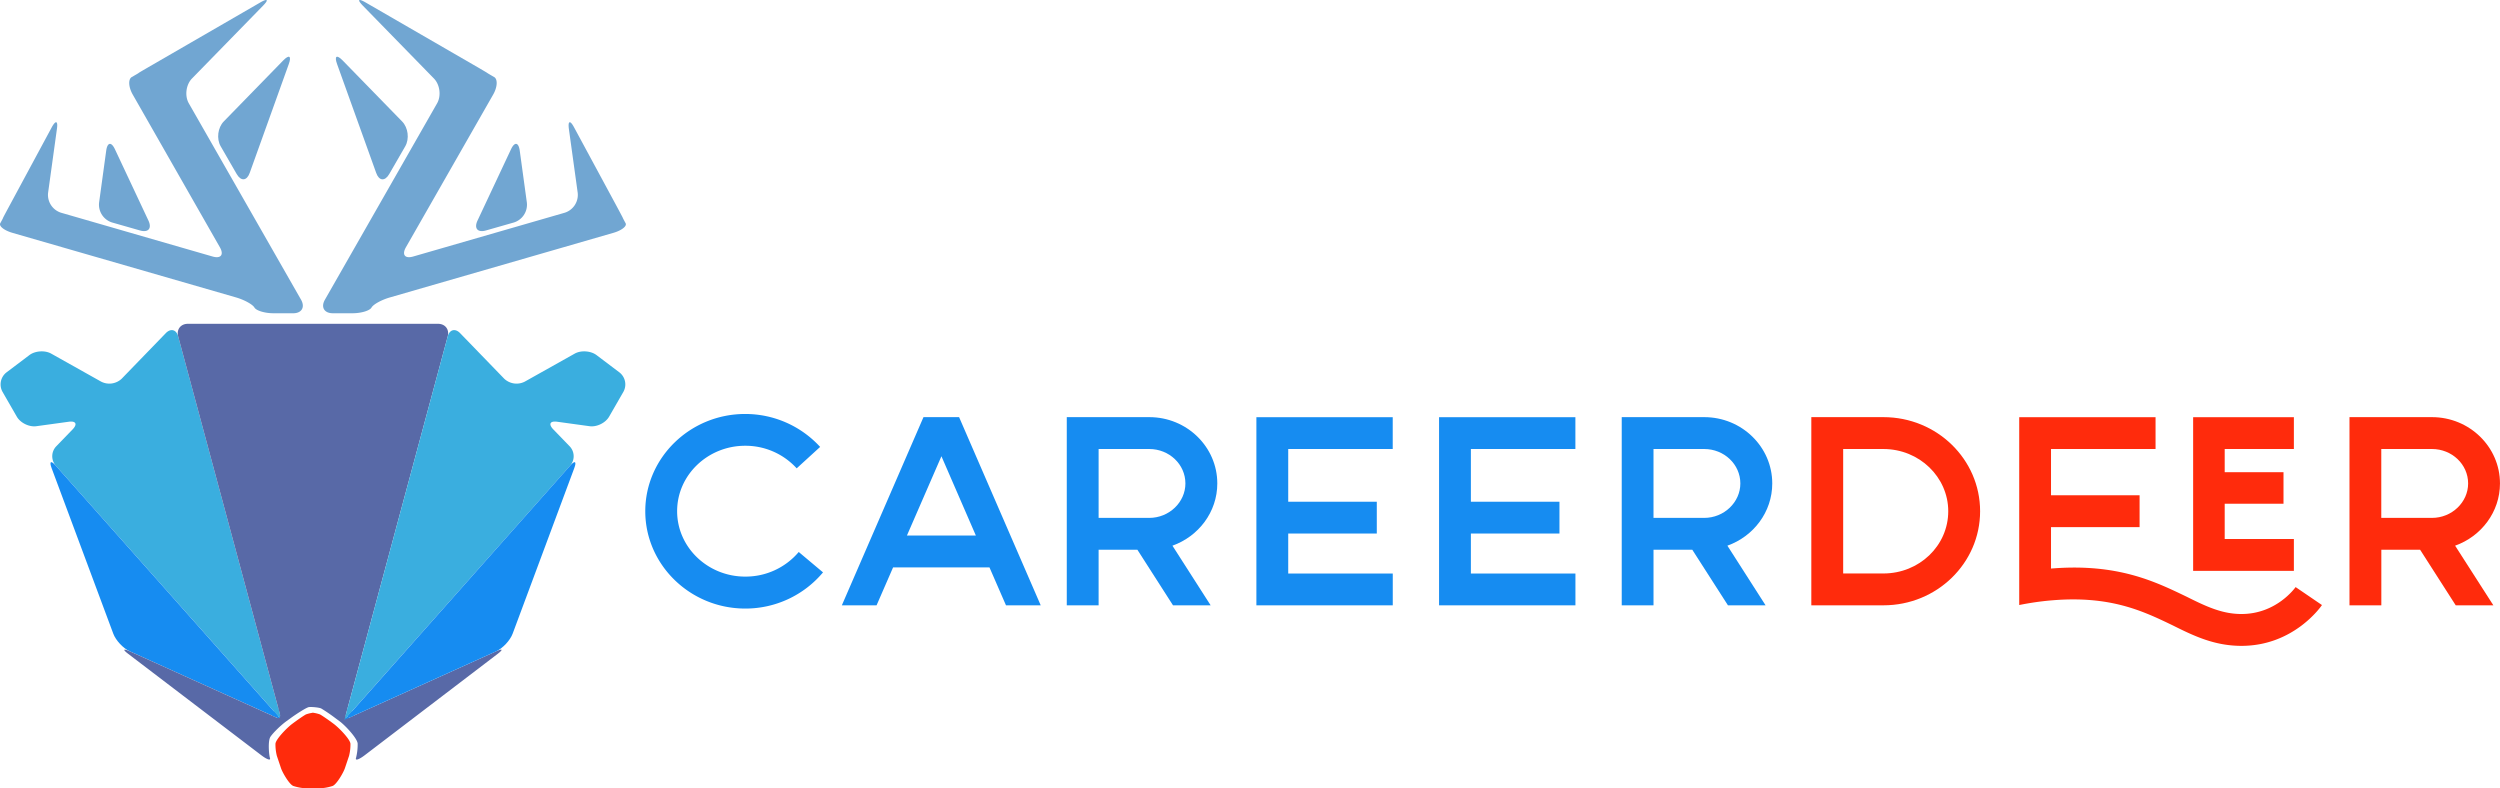 <svg id="Layer_1" data-name="Layer 1" xmlns="http://www.w3.org/2000/svg" viewBox="0 0 1913.08 603.33"><defs><style>.cls-1{fill:#3aaedf;}.cls-2{fill:#168cf1;}.cls-3{fill:#ff2b0c;}.cls-4{fill:#71a6d2;}.cls-5{fill:#5869a7;}</style></defs><title>careerdeer-logo-horizontal</title><polygon class="cls-1" points="212.97 541.83 209.74 544.38 215.4 550.85 212.97 541.83"/><polygon class="cls-2" points="209.46 544.16 215.4 550.85 207.99 547.5 209.46 544.16"/><path class="cls-3" d="M239.57,545.39s.06,4.5.06,10v37.89c0,5.5,0,10-.06,10l-4.75,0a38.59,38.59,0,0,1-10.25-1.79c-3.06-1-8.37-10.2-9.52-13.61l-3.19-9.48a35.74,35.74,0,0,1-1.07-9.12c0-3.22,8.36-12,12.77-15.32s9.18-6.55,10.59-7.28A26.79,26.79,0,0,1,239.57,545.39Z"/><path class="cls-4" d="M209.2,239.71c-6.6,0-13.13-2-14.51-4.38s-7.69-5.88-14-7.71L9.53,178.18C3.19,176.34-1,173,.21,170.82s2.17-4,2.12-4.07,2.48-4.79,5.61-10.6l31.59-58.6c3.13-5.81,5-5.21,4,1.32l-6.73,48.68a14.32,14.32,0,0,0,9.88,15.22l116,33.52c6.34,1.83,8.85-1.36,5.57-7.09L101.57,72.36c-3.27-5.73-3.59-11.77-.7-13.42s5.24-3,5.22-3.1,4.64-2.8,10.36-6.11L199.19,1.88c5.71-3.3,6.62-2.14,2,2.58L146.92,60.07c-4.61,4.72-5.7,13.28-2.43,19L230.35,229.3c3.27,5.73.55,10.42-6,10.42Z"/><path class="cls-4" d="M221,49c2.23-6.21.28-7.43-4.32-2.7L171.24,92.93c-4.61,4.73-5.68,13.27-2.38,19l12.25,21.23c3.3,5.72,7.82,5.31,10-.9Z"/><path class="cls-4" d="M88,114.31c-2.8-6-5.83-5.51-6.73,1l-5.45,39.75a14.29,14.29,0,0,0,9.91,15.18l21.42,6.12c6.35,1.81,9.24-1.59,6.44-7.57Z"/><path class="cls-1" d="M42.63,356.29a11,11,0,0,1,.31-14.66l12.66-13.08c3.83-4,2.5-6.57-3-5.82l-24.83,3.42c-5.45.75-12.16-2.53-14.9-7.3l-11-19.12a11.65,11.65,0,0,1,3-14.69l17.61-13.3c4.39-3.32,11.9-3.83,16.7-1.14l38.28,21.47a13.72,13.72,0,0,0,15.68-2.29L126.82,255c3.83-4,8.13-2.84,9.56,2.47l76.42,283.74c1.43,5.31-.39,6.29-4,2.18Z"/><path class="cls-2" d="M212.43,547.5c1.63,1.84-1.13,1.49-6.15-.77l-107-48.34c-5-2.26-10.68-8.33-12.6-13.49L39.48,358.18c-1.92-5.15-.5-6,3.15-1.89L202.82,536.68Z"/><path class="cls-5" d="M272.41,580.1a42.64,42.64,0,0,0,1.29-10.91c0-3.85-9.29-13.88-13.71-17.16l-3.14-2.33a127.63,127.63,0,0,0-11-7.52c-1.66-.86-7.78-1.37-9.58-1.06s-9.66,5.31-14.08,8.59L219,552c-4.42,3.28-9.82,8.56-12,11.73s-1.14,14.2-.42,16.34-2.26,1.18-6.64-2.15L98.09,500.34c-4.37-3.33-3.85-4.21,1.16-1.95l99.63,45,12.81,5.79c2,.92,3.15-.36,2.48-2.84l-3.82-14.17-74-274.72c-1.43-5.31,1.9-9.66,7.4-9.66H335.2c5.5,0,8.83,4.35,7.4,9.66l-74,274.72-3.82,14.17c-.67,2.48.45,3.76,2.48,2.84l12.81-5.79,99.63-45c5-2.26,5.53-1.39,1.16,1.95L279,578C274.67,581.28,271.68,582.25,272.41,580.1Z"/><polygon class="cls-1" points="266 541.83 269.23 544.38 263.58 550.85 266 541.83"/><polygon class="cls-2" points="269.51 544.16 263.58 550.85 270.98 547.5 269.51 544.16"/><path class="cls-4" d="M254.67,239.71c-6.6,0-9.32-4.69-6-10.42L334.48,79.07c3.27-5.73,2.18-14.28-2.43-19L277.78,4.46c-4.61-4.72-3.71-5.88,2-2.58l82.74,47.84c5.71,3.3,10.37,6.05,10.36,6.11s2.33,1.45,5.22,3.1,2.58,7.69-.7,13.42L310.63,189.2c-3.27,5.73-.77,8.92,5.57,7.09l116-33.52a14.32,14.32,0,0,0,9.88-15.22l-6.73-48.68c-.9-6.54.92-7.13,4-1.32L471,156.14c3.13,5.81,5.66,10.58,5.61,10.6s.91,1.85,2.12,4.07-3,5.53-9.33,7.36L298.31,227.62c-6.34,1.83-12.66,5.3-14,7.71s-7.91,4.38-14.51,4.38Z"/><path class="cls-4" d="M257.93,49c-2.23-6.21-.28-7.43,4.32-2.7l45.48,46.66c4.61,4.73,5.68,13.27,2.38,19l-12.25,21.23c-3.3,5.72-7.82,5.31-10-.9Z"/><path class="cls-4" d="M391,114.31c2.8-6,5.83-5.51,6.73,1l5.45,39.75a14.29,14.29,0,0,1-9.91,15.18l-21.42,6.12c-6.35,1.81-9.24-1.59-6.44-7.57Z"/><path class="cls-1" d="M436.34,356.29a11,11,0,0,0-.31-14.66l-12.66-13.08c-3.83-4-2.5-6.57,3-5.82l24.83,3.42c5.45.75,12.16-2.53,14.9-7.3l11-19.12a11.65,11.65,0,0,0-3-14.69l-17.61-13.3c-4.39-3.32-11.9-3.83-16.7-1.14l-38.28,21.47a13.72,13.72,0,0,1-15.68-2.29L352.15,255c-3.83-4-8.13-2.84-9.56,2.47L266.18,541.19c-1.43,5.31.39,6.29,4,2.18Z"/><path class="cls-2" d="M266.55,547.5c-1.63,1.84,1.13,1.49,6.15-.77l107-48.34c5-2.26,10.68-8.33,12.6-13.49l47.17-126.72c1.92-5.15.5-6-3.15-1.89L276.15,536.68Z"/><path class="cls-3" d="M239.4,545.39s-.06,4.5-.06,10v37.89c0,5.5,0,10,.06,10l4.75,0a38.59,38.59,0,0,0,10.25-1.79c3.06-1,8.37-10.2,9.52-13.61l3.19-9.48a35.74,35.74,0,0,0,1.07-9.12c0-3.22-8.36-12-12.77-15.32s-9.18-6.55-10.59-7.28A26.79,26.79,0,0,0,239.4,545.39Z"/><path class="cls-2" d="M493.79,391.22c0-41,34.33-74.43,76.42-74.43A77.59,77.59,0,0,1,627.59,342l-17.94,16.39a53,53,0,0,0-39.43-17.28c-28.58,0-52.06,22.37-52.06,50.06s23.48,50.06,52.06,50.06a53.22,53.22,0,0,0,41-18.83L629.8,438a77.42,77.42,0,0,1-59.59,27.69C528.13,465.65,493.79,432.2,493.79,391.22Z"/><path class="cls-2" d="M796.39,463.21H769.81l-12.63-29H683.41l-12.63,29H644.21l62.47-144h27.25Zm-49.62-53.38-26.36-60.7L694,409.83Z"/><path class="cls-2" d="M926.42,463.21h-28.8l-27.25-42.53H840.69v42.53H816.33v-144h63.13c28.8,0,52.06,22.82,52.06,50.73,0,21.93-14.4,40.54-34.33,47.63Zm-47-66.9c15.28,0,27.69-12,27.69-26.36,0-14.62-12.4-26.36-27.69-26.36H840.69v52.72Z"/><path class="cls-2" d="M985.79,343.6v40.32h67.78v24.37H985.79v30.57h80v24.37H961.43v-144h104.33V343.6Z"/><path class="cls-2" d="M1125.57,343.6v40.32h67.78v24.37h-67.78v30.57h80v24.37H1101.21v-144h104.33V343.6Z"/><path class="cls-2" d="M1351.08,463.21h-28.8L1295,420.68h-29.68v42.53H1241v-144h63.13c28.8,0,52.06,22.82,52.06,50.73,0,21.93-14.4,40.54-34.33,47.63Zm-47-66.9c15.28,0,27.69-12,27.69-26.36,0-14.62-12.4-26.36-27.69-26.36h-38.77v52.72Z"/><path class="cls-3" d="M1386.08,463.21v-144h55.16c41,0,74,32.34,74,72s-33,72-74,72Zm55.16-24.37c27.47,0,49.62-21.26,49.62-47.62,0-26.14-22.15-47.62-49.62-47.62h-30.79v95.25Z"/><path class="cls-3" d="M1776.84,463c-.89,1.33-21.71,31.23-61.58,31.23-20.6,0-36.33-7.53-52.72-15.73-22.59-10.85-47.63-23-93-19.05a216,216,0,0,0-24.37,3.54V319.23h104.33V343.6h-80V379h67.78V403.4H1569.5v31.68c50.95-4.21,79.75,10,103.67,21.49,15.06,7.53,27.25,13.29,42.09,13.29,26.58,0,40.76-19.72,41.42-20.6Zm-21.49-26.14h-77.09V319.23h77.09V343.6h-52.94v17.72h45v24.14h-45v27h52.94Z"/><path class="cls-3" d="M1908,463.21h-28.8l-27.25-42.53h-29.68v42.53h-24.37v-144H1861c28.8,0,52.06,22.82,52.06,50.73,0,21.93-14.4,40.54-34.33,47.63Zm-47-66.9c15.28,0,27.69-12,27.69-26.36,0-14.62-12.4-26.36-27.69-26.36h-38.77v52.72Z"/></svg>
